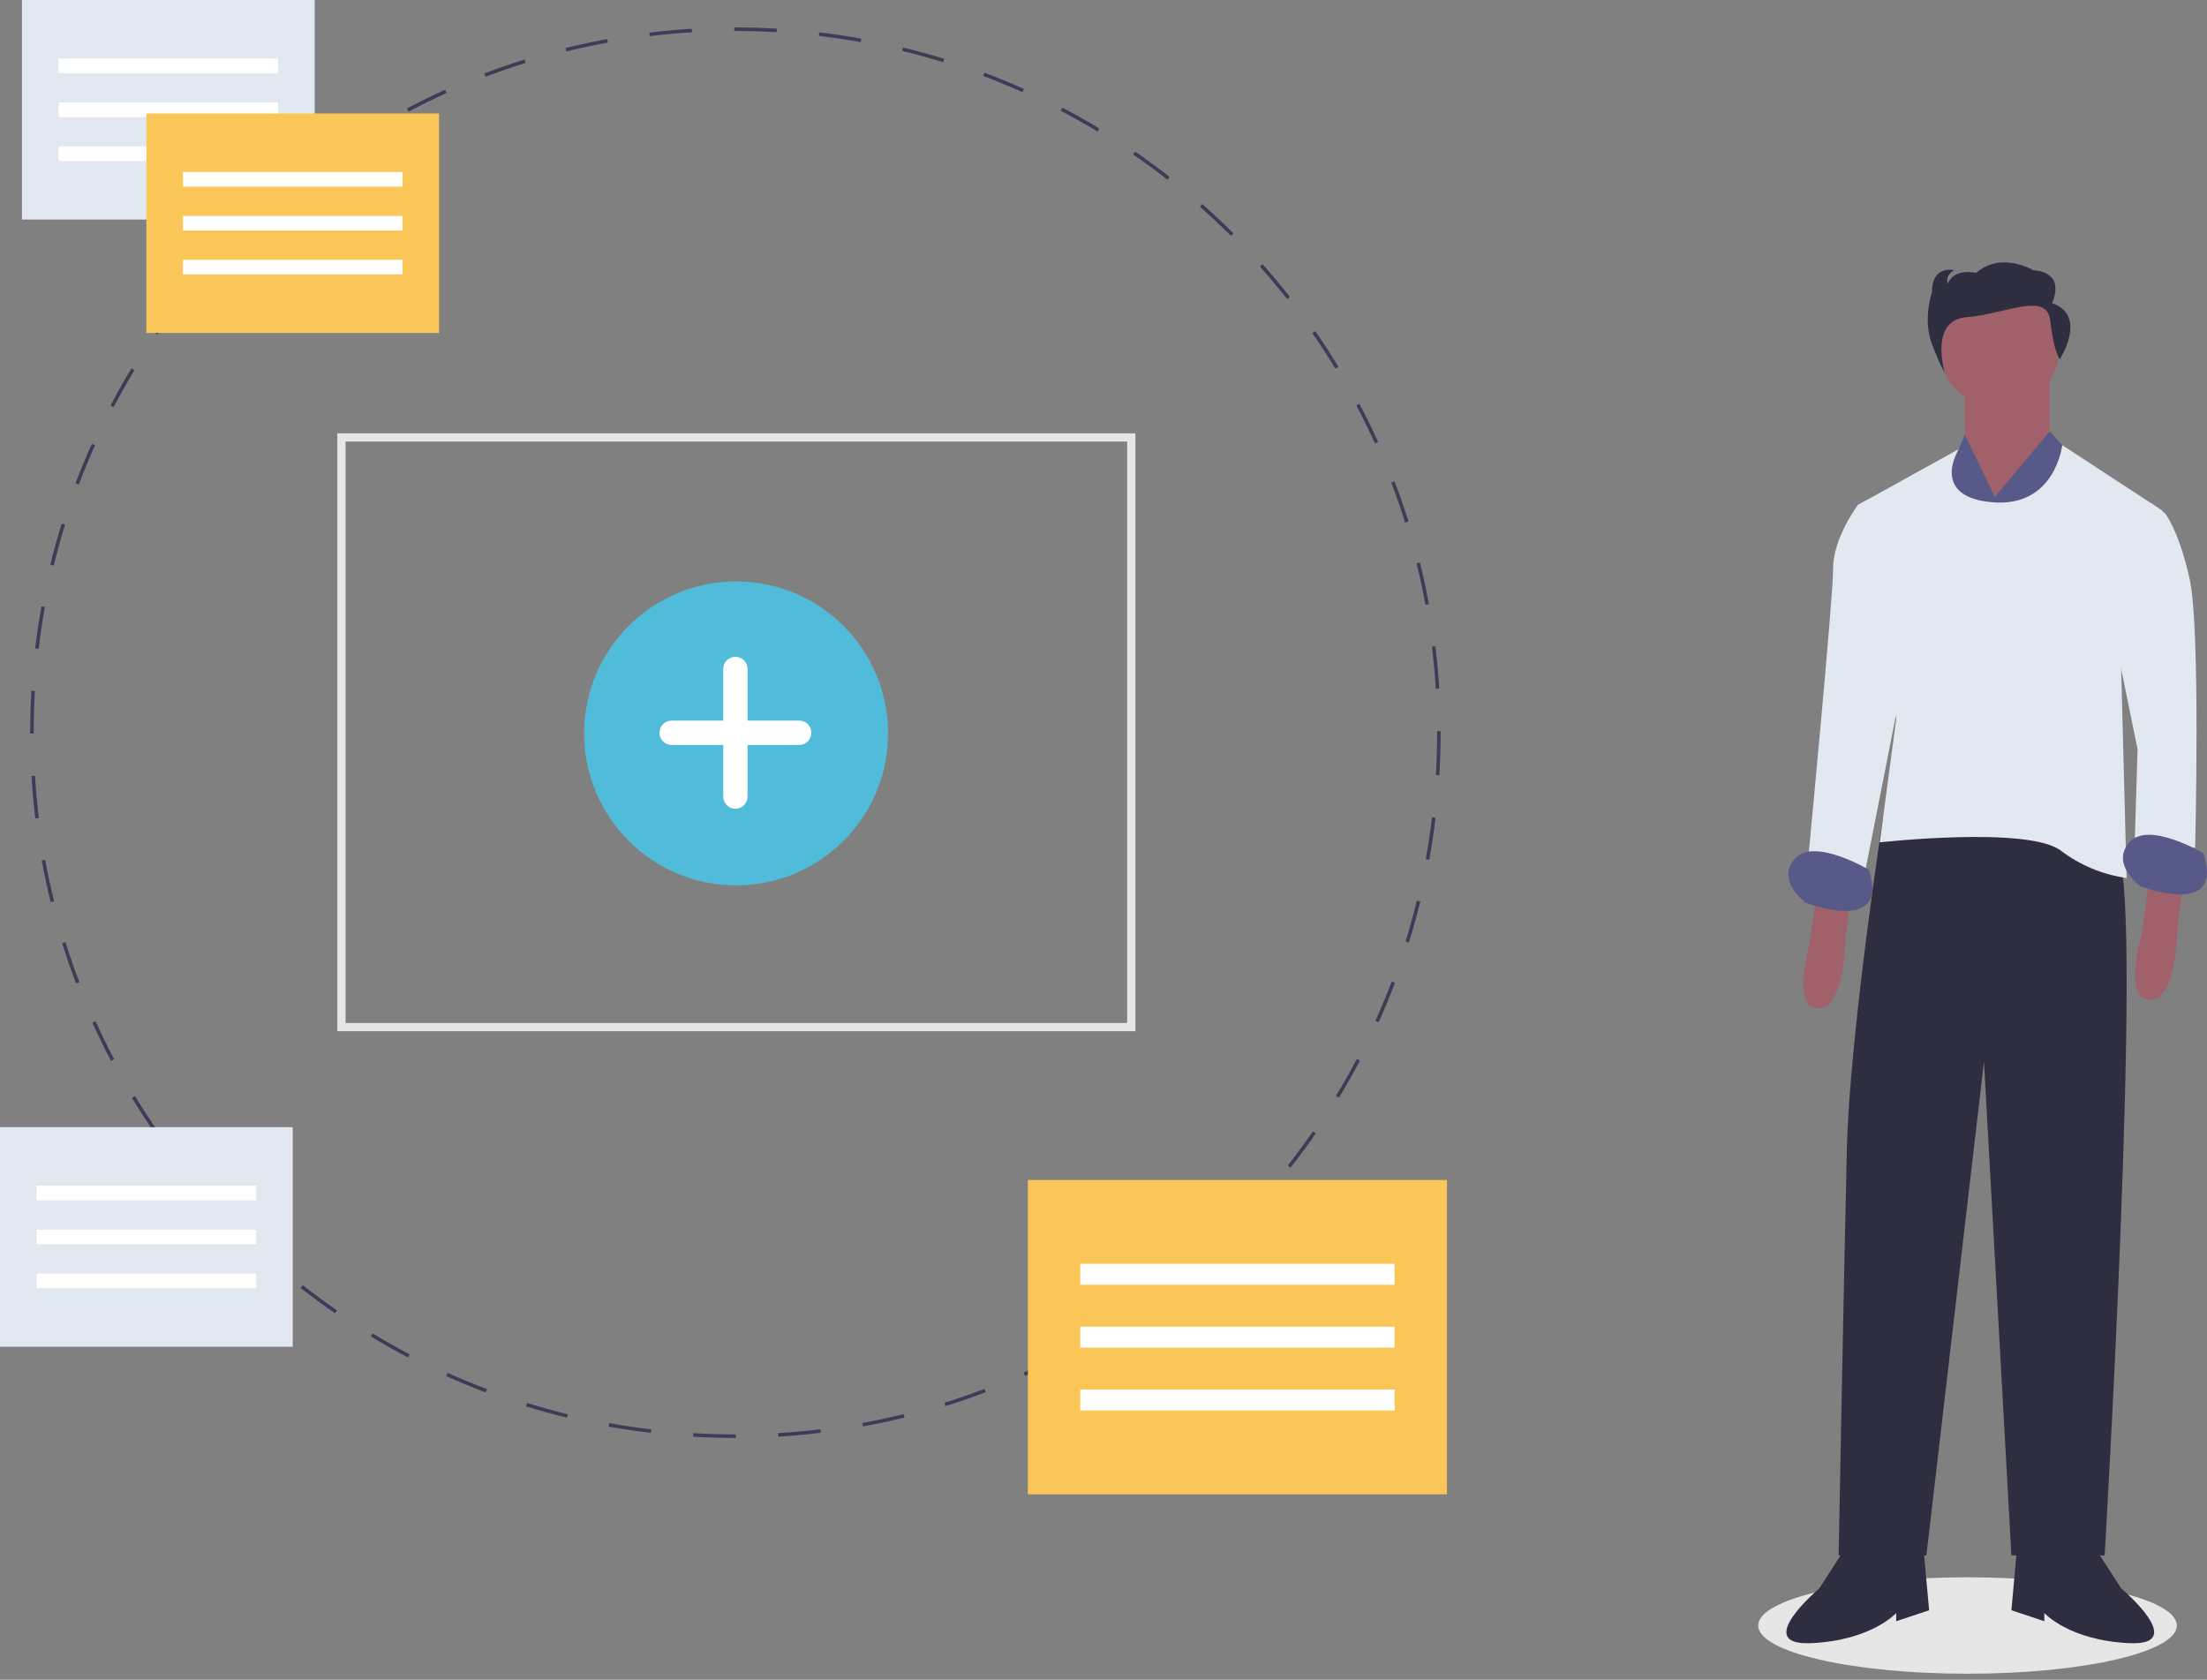 <svg width="293" height="223" viewBox="0 0 293 223" fill="none" xmlns="http://www.w3.org/2000/svg">
<rect x="0" y="0" width="293" height="223" fill="#808080" stroke="none"/>
<g clip-path="url(#clip0)">
<path d="M261.208 222.2C276.556 222.2 288.998 219.334 288.998 215.798C288.998 212.262 276.556 209.396 261.208 209.396C245.861 209.396 233.419 212.262 233.419 215.798C233.419 219.334 245.861 222.2 261.208 222.2Z" fill="#E6E6E6"/>
<path d="M260.844 52.115V60.489L265.213 71.412L272.131 59.033V49.566L260.844 52.115Z" fill="#A0616A"/>
<path d="M241.364 117.106L240.272 125.116C240.272 125.116 237.723 133.854 241.364 133.854C245.005 133.854 245.005 124.388 245.005 124.388L245.733 118.926L241.364 117.106Z" fill="#A0616A"/>
<path d="M285.419 116.014L284.327 124.024C284.327 124.024 281.779 132.762 285.419 132.762C289.06 132.762 289.06 123.295 289.06 123.295L289.789 117.834L285.419 116.014Z" fill="#A0616A"/>
<path d="M251.741 107.821L250.027 108.295C250.027 108.295 245.551 137.313 245.187 152.605C244.823 167.897 244.095 206.491 244.095 206.491H255.746L263.392 140.954L267.033 206.491H279.412C279.412 206.491 284.509 120.565 281.232 113.647C277.955 106.729 251.741 107.821 251.741 107.821Z" fill="#2F2E41"/>
<path d="M244.823 205.762L241.546 210.86C241.546 210.86 232.444 218.506 240.454 218.142C248.464 217.778 251.74 214.137 251.74 214.137V215.229L256.11 213.773L255.381 205.762H244.823Z" fill="#2F2E41"/>
<path d="M278.32 205.762L281.597 210.86C281.597 210.86 290.699 218.506 282.689 218.142C274.679 217.778 271.402 214.137 271.402 214.137V215.229L267.033 213.773L267.761 205.762H278.32Z" fill="#2F2E41"/>
<path d="M265.395 54.117C269.819 54.117 273.405 50.531 273.405 46.107C273.405 41.684 269.819 38.097 265.395 38.097C260.971 38.097 257.385 41.684 257.385 46.107C257.385 50.531 260.971 54.117 265.395 54.117Z" fill="#A0616A"/>
<path d="M264.849 65.951L260.844 57.75L259.023 61.946L258.295 97.991L275.043 60.489L272.13 57.268L264.849 65.951Z" fill="#575A89"/>
<path d="M287.058 67.771L273.782 59.095C273.782 59.095 272.858 67.407 264.484 66.679C256.11 65.951 260.024 59.637 260.024 59.637L246.644 67.043L251.741 95.442L249.556 111.826C249.556 111.826 269.217 109.642 273.586 112.919C276.138 114.863 279.148 116.117 282.325 116.56L281.597 88.525L287.058 67.771Z" fill="#E2E8F0"/>
<path d="M283.053 69.228L285.571 66.8L287.422 68.135C287.422 68.135 289.242 70.32 290.699 76.874C292.155 83.427 291.427 112.555 291.427 112.555L283.417 111.463L283.781 99.447L280.504 83.427L283.053 69.228Z" fill="#E2E8F0"/>
<path d="M249.192 66.679L247.817 66.394L246.644 67.043C246.644 67.043 243.367 71.412 243.367 75.417C243.367 79.422 240.09 113.647 240.09 113.647L247.372 116.924L252.469 91.073L249.192 66.679Z" fill="#E2E8F0"/>
<path d="M292.519 113.283C292.519 113.283 285.237 108.914 282.688 111.827C280.14 114.739 284.145 117.652 284.145 117.652C284.145 117.652 295.432 122.021 292.519 113.283Z" fill="#575A89"/>
<path d="M248.1 115.468C248.1 115.468 240.818 111.098 238.269 114.011C235.721 116.924 239.726 119.837 239.726 119.837C239.726 119.837 251.013 124.206 248.1 115.468Z" fill="#575A89"/>
<path d="M272.409 40.234C272.409 40.234 274.504 36.229 269.895 35.865C269.895 35.865 265.705 33.317 262.353 36.229C262.353 36.229 259.419 35.501 258.581 37.686C258.581 37.686 258.162 36.593 259.419 35.865C259.419 35.865 256.486 35.137 256.486 38.778C256.486 38.778 255.228 42.419 256.486 45.696C257.743 48.973 258.16 49.337 258.16 49.337C258.16 49.337 256.094 42.467 261.123 42.103C266.151 41.739 271.779 38.596 272.198 42.601C272.617 46.606 273.455 47.698 273.455 47.698C273.455 47.698 277.228 41.873 272.409 40.234Z" fill="#2F2E41"/>
<path d="M97.682 190.895H97.632C95.771 190.895 93.886 190.84 92.032 190.731L92.06 190.262C93.905 190.372 95.78 190.426 97.633 190.426H97.683L97.682 190.895ZM103.335 190.724L103.307 190.256C105.172 190.144 107.057 189.974 108.909 189.751L108.965 190.216C107.104 190.441 105.209 190.612 103.336 190.725L103.335 190.724ZM86.401 190.228C84.537 190.006 82.655 189.723 80.81 189.388L80.893 188.926C82.73 189.259 84.601 189.541 86.456 189.764L86.401 190.228ZM114.555 189.37L114.471 188.908C116.308 188.573 118.159 188.176 119.971 187.73L120.083 188.186C118.263 188.634 116.402 189.032 114.555 189.37L114.555 189.37ZM75.28 188.209C73.457 187.763 71.624 187.254 69.832 186.698L69.971 186.25C71.755 186.803 73.578 187.309 75.392 187.754L75.28 188.209ZM125.53 186.668L125.39 186.219C127.171 185.665 128.958 185.047 130.706 184.383L130.873 184.822C129.117 185.489 127.319 186.111 125.53 186.669V186.668ZM64.475 184.854C62.719 184.189 60.959 183.46 59.242 182.688L59.435 182.26C61.143 183.029 62.894 183.753 64.642 184.415L64.475 184.854ZM136.088 182.658L135.895 182.23C137.594 181.465 139.293 180.634 140.944 179.766L141.162 180.181C139.503 181.055 137.796 181.889 136.088 182.659V182.658ZM54.153 180.208C52.488 179.334 50.83 178.398 49.224 177.425L49.467 177.025C51.065 177.992 52.715 178.924 54.371 179.794L54.153 180.208ZM146.081 177.403L145.838 177.002C147.434 176.035 149.022 175.006 150.556 173.945L150.823 174.331C149.28 175.397 147.683 176.43 146.081 177.403ZM44.476 174.351C42.93 173.283 41.397 172.154 39.92 170.997L40.211 170.627C41.681 171.779 43.206 172.902 44.744 173.965L44.476 174.351ZM155.373 170.978L155.081 170.608C156.554 169.452 158.008 168.242 159.401 167.004L159.712 167.355C158.312 168.596 156.852 169.814 155.371 170.976L155.373 170.978ZM35.575 167.373C34.169 166.128 32.783 164.825 31.456 163.498L31.788 163.166C33.109 164.486 34.487 165.783 35.886 167.022L35.575 167.373ZM163.83 163.477L163.498 163.146C164.82 161.823 166.12 160.445 167.357 159.049L167.708 159.361C166.465 160.764 165.16 162.149 163.831 163.477H163.83ZM27.579 159.382C26.332 157.977 25.113 156.517 23.956 155.043L24.325 154.752C25.477 156.218 26.691 157.671 27.929 159.069L27.579 159.382ZM171.33 155.022L170.961 154.731C172.117 153.257 173.24 151.733 174.301 150.2L174.687 150.467C173.622 152.009 172.492 153.541 171.33 155.022ZM20.599 150.499C19.53 148.955 18.495 147.36 17.524 145.759L17.925 145.515C18.892 147.109 19.921 148.696 20.983 150.232L20.599 150.499ZM177.765 145.72L177.364 145.477C178.333 143.877 179.266 142.228 180.136 140.574L180.551 140.793C179.676 142.454 178.74 144.111 177.765 145.72ZM14.742 140.843C13.868 139.184 13.034 137.476 12.262 135.769L12.69 135.576C13.457 137.275 14.287 138.973 15.157 140.624L14.742 140.843ZM183.032 135.704L182.604 135.511C183.375 133.8 184.101 132.05 184.762 130.305L185.201 130.471C184.536 132.224 183.806 133.984 183.032 135.703L183.032 135.704ZM10.096 130.557C9.428 128.802 8.806 127.004 8.247 125.214L8.694 125.074C9.251 126.855 9.87 128.644 10.534 130.389L10.096 130.557ZM187.049 125.117L186.601 124.978C187.155 123.194 187.663 121.371 188.107 119.558L188.563 119.67C188.116 121.492 187.606 123.324 187.049 125.117V125.117ZM6.726 119.768C6.277 117.947 5.878 116.088 5.54 114.24L6.001 114.155C6.338 115.994 6.735 117.844 7.182 119.655L6.726 119.768ZM189.744 114.14L189.282 114.056C189.616 112.22 189.898 110.349 190.119 108.494L190.585 108.55C190.363 110.413 190.079 112.296 189.744 114.14V114.14ZM4.69 108.65C4.465 106.789 4.293 104.895 4.18 103.02L4.649 102.992C4.761 104.857 4.933 106.742 5.158 108.594L4.69 108.65ZM191.092 102.919L190.624 102.891C190.733 101.029 190.791 99.138 190.791 97.268V97.07H191.26V97.268C191.26 99.147 191.203 101.048 191.092 102.919ZM4.474 97.368H4.005V97.269C4.005 95.422 4.059 93.555 4.167 91.718L4.635 91.745C4.528 93.573 4.474 95.432 4.474 97.269L4.474 97.368ZM190.611 91.447C190.496 89.579 190.323 87.694 190.097 85.845L190.563 85.788C190.79 87.647 190.963 89.541 191.08 91.418L190.611 91.447ZM5.132 86.142L4.666 86.087C4.888 84.222 5.169 82.341 5.503 80.495L5.965 80.579C5.633 82.415 5.352 84.287 5.132 86.142ZM189.246 80.285C188.906 78.444 188.507 76.593 188.059 74.787L188.514 74.674C188.965 76.491 189.366 78.351 189.707 80.201L189.246 80.285ZM7.134 75.075L6.678 74.963C7.124 73.143 7.631 71.308 8.187 69.514L8.635 69.653C8.082 71.437 7.577 73.262 7.135 75.075H7.134ZM186.54 69.369C185.982 67.587 185.361 65.799 184.695 64.053L185.132 63.886C185.802 65.639 186.426 67.437 186.989 69.228L186.54 69.369ZM10.467 64.323L10.028 64.157C10.693 62.401 11.421 60.64 12.192 58.923L12.62 59.116C11.852 60.824 11.128 62.576 10.467 64.323ZM182.534 58.87C181.765 57.172 180.932 55.475 180.062 53.825L180.477 53.607C181.353 55.265 182.188 56.971 182.961 58.678L182.534 58.87ZM15.084 54.051L14.668 53.833C15.539 52.172 16.474 50.513 17.448 48.902L17.849 49.145C16.881 50.748 15.951 52.399 15.084 54.051ZM177.287 48.937C176.319 47.346 175.288 45.76 174.223 44.224L174.609 43.957C175.679 45.5 176.715 47.094 177.688 48.694L177.287 48.937ZM20.906 44.417L20.519 44.15C21.585 42.607 22.713 41.074 23.872 39.593L24.241 39.882C23.09 41.356 21.967 42.881 20.906 44.417ZM170.879 39.702C169.723 38.234 168.508 36.783 167.269 35.388L167.62 35.077C168.866 36.477 170.086 37.936 171.248 39.412L170.879 39.702ZM27.844 35.558L27.492 35.247C28.736 33.841 30.041 32.455 31.365 31.127L31.698 31.458C30.378 32.78 29.081 34.159 27.844 35.558ZM163.408 31.298C162.082 29.977 160.702 28.681 159.306 27.446L159.617 27.095C161.02 28.336 162.407 29.638 163.739 30.966L163.408 31.298ZM35.789 27.597L35.478 27.246C36.879 26.001 38.338 24.782 39.815 23.62L40.106 23.989C38.637 25.145 37.184 26.358 35.789 27.597ZM154.979 23.847C153.509 22.696 151.983 21.575 150.442 20.513L150.709 20.127C152.257 21.193 153.791 22.321 155.268 23.477L154.979 23.847ZM44.628 20.647L44.361 20.261C45.903 19.192 47.497 18.157 49.1 17.184L49.344 17.584C47.749 18.553 46.163 19.583 44.628 20.647V20.647ZM145.712 17.459C144.11 16.492 142.46 15.563 140.806 14.696L141.024 14.28C142.687 15.151 144.346 16.086 145.956 17.057L145.712 17.459ZM54.233 14.815L54.014 14.399C55.673 13.526 57.38 12.688 59.087 11.917L59.28 12.345C57.581 13.113 55.883 13.944 54.234 14.815H54.233ZM135.741 12.235C134.033 11.471 132.282 10.746 130.532 10.087L130.698 9.648C132.455 10.311 134.216 11.038 135.933 11.809L135.741 12.235ZM64.466 10.188L64.299 9.751C66.054 9.082 67.852 8.459 69.641 7.899L69.782 8.347C68 8.902 66.211 9.522 64.465 10.188H64.466ZM125.201 8.258C123.417 7.706 121.592 7.202 119.778 6.76L119.89 6.304C121.71 6.748 123.545 7.255 125.339 7.81L125.201 8.258ZM75.199 6.831L75.086 6.375C76.908 5.924 78.768 5.524 80.613 5.186L80.698 5.647C78.862 5.984 77.012 6.383 75.2 6.831L75.199 6.831ZM114.275 5.593C112.441 5.262 110.569 4.982 108.712 4.762L108.767 4.296C110.634 4.517 112.515 4.798 114.359 5.131L114.275 5.593ZM86.259 4.798L86.202 4.332C88.062 4.105 89.956 3.931 91.832 3.818L91.86 4.286C89.994 4.4 88.11 4.572 86.259 4.796V4.798ZM103.107 4.269C101.295 4.164 99.453 4.111 97.632 4.111H97.483V3.642H97.632C99.462 3.642 101.313 3.695 103.134 3.801L103.107 4.269Z" fill="#3F3B56"/>
<path d="M192.099 156.653H136.461V198.382H192.099V156.653Z" fill="#FBC658"/>
<path d="M185.145 167.781H143.416V170.563H185.145V167.781Z" fill="white"/>
<path d="M185.145 176.126H143.416V178.909H185.145V176.126Z" fill="white"/>
<path d="M185.145 184.472H143.416V187.254H185.145V184.472Z" fill="white"/>
<path d="M41.775 0H2.912V29.147H41.775V0Z" fill="#E2E8F0"/>
<path d="M36.918 7.773H7.771V9.716H36.918V7.773Z" fill="white"/>
<path d="M36.918 13.602H7.771V15.545H36.918V13.602Z" fill="white"/>
<path d="M36.918 19.431H7.771V21.374H36.918V19.431Z" fill="white"/>
<path d="M58.293 15.059H19.43V44.206H58.293V15.059Z" fill="#FBC658"/>
<path d="M53.434 22.832H24.287V24.775H53.434V22.832Z" fill="white"/>
<path d="M53.434 28.662H24.287V30.605H53.434V28.662Z" fill="white"/>
<path d="M53.434 34.49H24.287V36.434H53.434V34.49Z" fill="white"/>
<path d="M150.735 136.899H44.784V57.527H150.735V136.899ZM45.877 58.619V135.807H149.643V58.619H45.877Z" fill="#E6E6E6"/>
<path d="M97.726 117.536C108.868 117.536 117.9 108.504 117.9 97.362C117.9 86.22 108.868 77.188 97.726 77.188C86.584 77.188 77.552 86.22 77.552 97.362C77.552 108.504 86.584 117.536 97.726 117.536Z" fill="#51BCDA"/>
<path d="M106.103 95.668H99.244V88.808C99.244 88.38 99.074 87.97 98.772 87.667C98.469 87.365 98.058 87.195 97.63 87.195C97.202 87.195 96.792 87.365 96.489 87.667C96.186 87.97 96.016 88.38 96.016 88.808V95.668H89.157C88.729 95.668 88.318 95.838 88.016 96.14C87.713 96.443 87.543 96.854 87.543 97.282C87.543 97.71 87.713 98.12 88.016 98.423C88.318 98.726 88.729 98.896 89.157 98.896H96.016V105.755C96.016 106.183 96.186 106.593 96.489 106.896C96.792 107.199 97.202 107.369 97.63 107.369C98.058 107.369 98.469 107.199 98.772 106.896C99.074 106.593 99.244 106.183 99.244 105.755V98.896H106.103C106.531 98.896 106.942 98.726 107.245 98.423C107.547 98.12 107.717 97.71 107.717 97.282C107.717 96.854 107.547 96.443 107.245 96.14C106.942 95.838 106.531 95.668 106.103 95.668Z" fill="white"/>
<path d="M38.863 149.642H0V178.789H38.863V149.642Z" fill="#E2E8F0"/>
<path d="M34.005 157.415H4.857V159.358H34.005V157.415Z" fill="white"/>
<path d="M34.005 163.244H4.857V165.187H34.005V163.244Z" fill="white"/>
<path d="M34.005 169.074H4.857V171.017H34.005V169.074Z" fill="white"/>
</g>
<defs>
<clipPath id="clip0">
<rect width="293" height="222.2" fill="white"/>
</clipPath>
</defs>
</svg>
